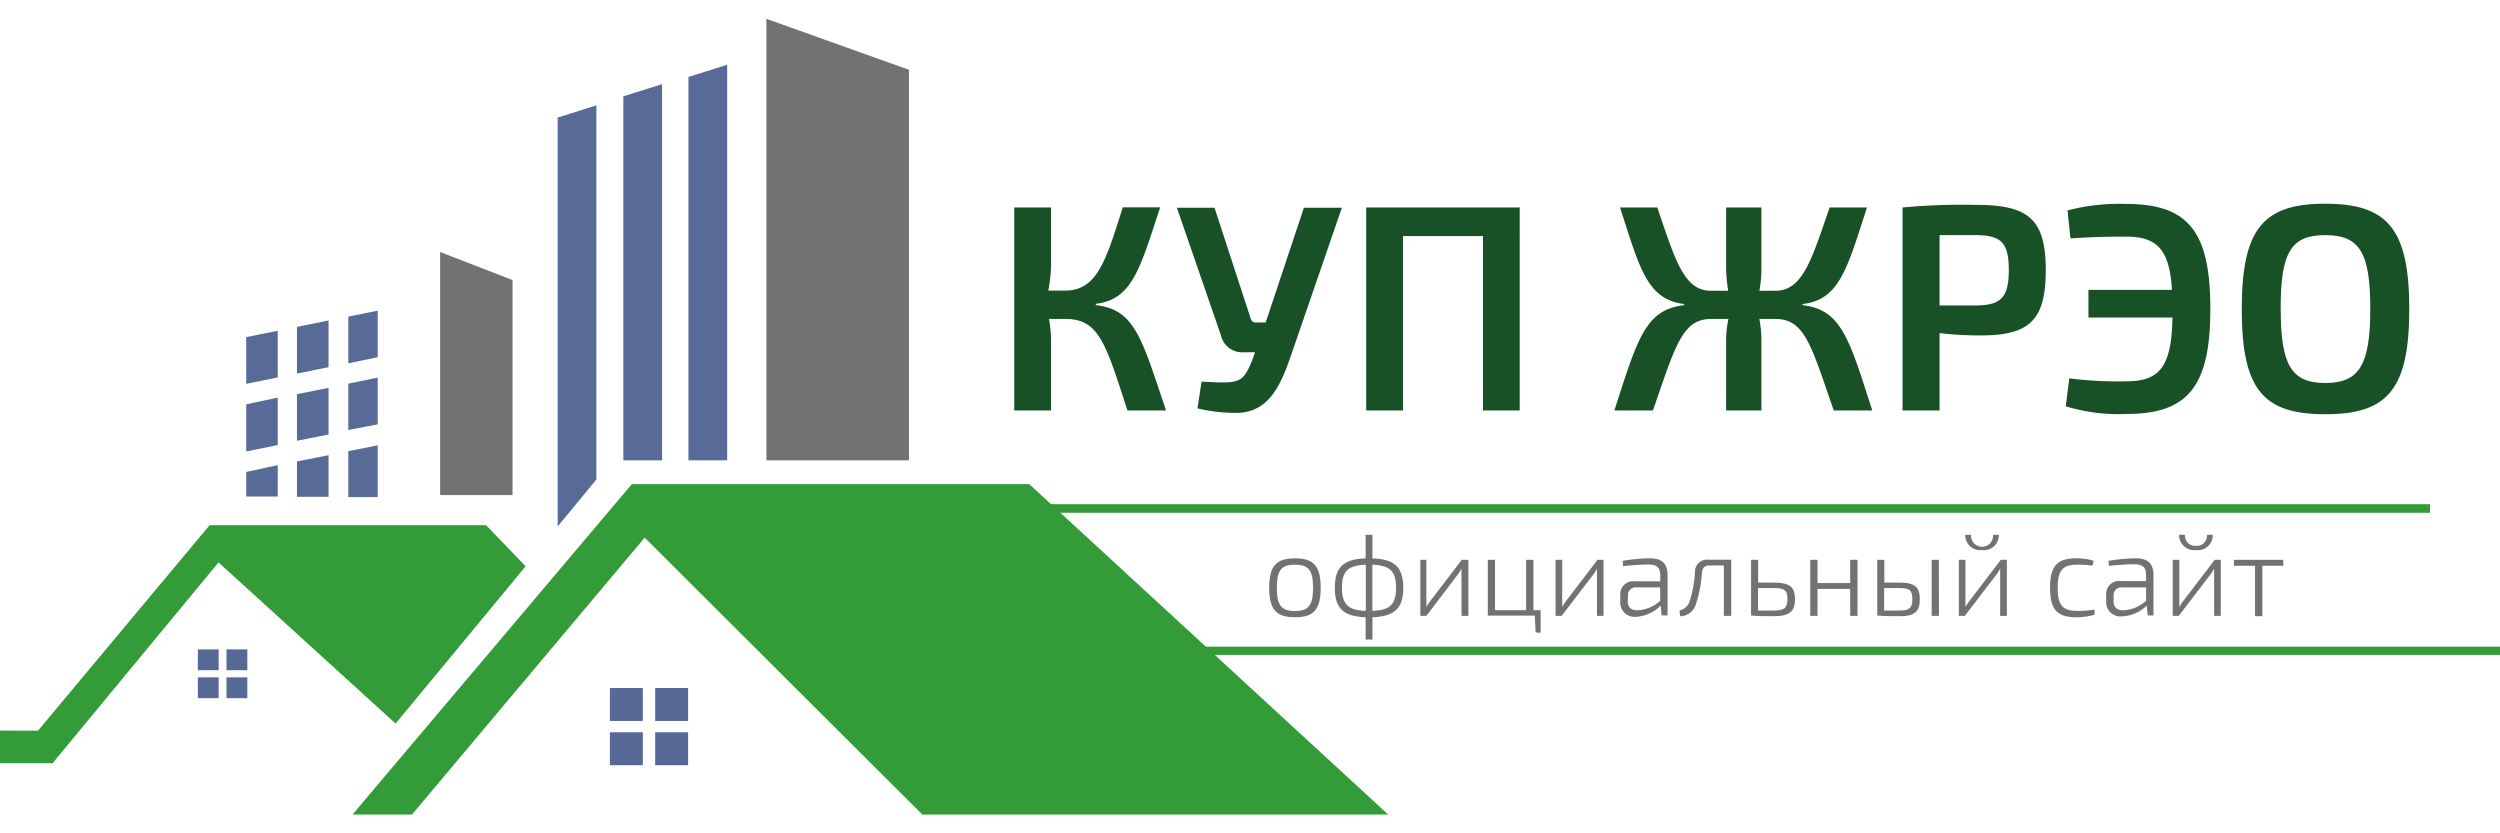 <svg xmlns="http://www.w3.org/2000/svg" viewBox="0 0 297.59 94.72" width="300" height="100"><defs><style>.cls-1{fill:#339b37;}.cls-2{fill:#576996;}.cls-3{fill:#737270;}.cls-4{fill:#586a97;}.cls-5{fill:#185126;}</style></defs><title>logo_work</title><g id="Слой_7" data-name="Слой 7"><rect class="cls-1" x="124.32" y="57.78" width="164.94" height="1.02"/><rect class="cls-1" x="140.52" y="74.74" width="157.07" height="0.98"/></g><g id="hone_front"><polygon class="cls-1" points="41.96 94.72 75.21 55.39 122.52 55.39 165.24 94.72 109.79 94.72 76.74 61.76 49.04 94.72 41.96 94.72"/><rect class="cls-2" x="77.99" y="79.66" width="3.92" height="3.92"/><rect class="cls-2" x="72.6" y="79.66" width="3.92" height="3.92"/><rect class="cls-2" x="77.99" y="84.93" width="3.92" height="3.92"/><rect class="cls-2" x="72.6" y="84.93" width="3.92" height="3.92"/></g><g id="hone_back"><polygon class="cls-1" points="0 88.61 0 84.73 4.52 84.74 24.95 60.28 57.86 60.28 62.57 65.17 47.09 83.89 26.01 64.71 6.26 88.61 0 88.61"/><rect class="cls-2" x="26.96" y="75.06" width="2.48" height="2.48"/><rect class="cls-2" x="23.55" y="75.06" width="2.48" height="2.48"/><rect class="cls-2" x="26.96" y="78.39" width="2.48" height="2.48"/><rect class="cls-2" x="23.55" y="78.39" width="2.48" height="2.48"/></g><g id="build_front"><polygon class="cls-3" points="108.2 6.07 91.23 0 91.23 52.56 108.2 52.56 108.2 6.07"/><polygon class="cls-4" points="86.56 5.47 81.95 6.92 81.95 52.56 86.56 52.56 86.56 5.47"/><polygon class="cls-4" points="78.81 7.78 74.2 9.23 74.2 52.56 78.81 52.56 78.81 7.78"/><polygon class="cls-4" points="70.99 10.3 66.38 11.76 66.38 60.43 70.99 54.84 70.99 10.3"/></g><g id="build_back"><polygon class="cls-3" points="61.01 31.1 52.39 27.76 52.39 56.69 61.01 56.69 61.01 31.1"/><polygon class="cls-4" points="44.96 34.74 41.46 35.45 41.46 41.01 44.96 40.28 44.96 34.74"/><polyline class="cls-4" points="41.46 43.43 41.46 48.95 44.96 48.27 44.96 42.71"/><polyline class="cls-4" points="41.46 51.47 41.46 56.93 44.96 56.93 44.96 50.77"/><polygon class="cls-4" points="39.11 35.91 35.35 36.67 35.35 42.23 39.11 41.47 39.11 35.91"/><polyline class="cls-4" points="35.35 44.68 35.35 50.23 39.11 49.48 39.11 43.93"/><polyline class="cls-4" points="35.35 52.69 35.35 56.9 39.11 56.9 39.11 51.95"/><polygon class="cls-4" points="33.06 37.13 29.31 37.89 29.31 43.45 33.06 42.69 33.06 37.13"/><polyline class="cls-4" points="29.31 45.89 29.31 51.5 33.06 50.74 33.06 45.09"/><polyline class="cls-4" points="29.31 53.94 29.31 56.87 33.06 56.87 33.06 53.13"/></g><g id="text_копия_" data-name="text (копия)"><path class="cls-5" d="M133.68,37.74c4.69.52,5.46,4.09,8.33,12.53h-4.59c-2.55-7.77-3.32-10.89-7.35-10.89h-2a14.16,14.16,0,0,1,.25,2.38v8.51h-4.38V26.11h4.38v7.11A18.45,18.45,0,0,1,128,36h2c3.82,0,4.87-3.6,6.86-9.91h4.45c-2.38,7.22-3.29,11-7.7,11.49Z" transform="translate(-3.21 -3.65)"/><path class="cls-5" d="M156.74,44.14c-1.26,3.61-2.69,6.13-5.91,6.41a19.07,19.07,0,0,1-5.08-.53l.49-3.18c4.55.24,4.9.24,6.06-2.63l.31-.87h-1.26a2.6,2.6,0,0,1-2.8-2l-5.25-15.2h4.48l4.31,13.2a.61.61,0,0,0,.63.46h1.15l4.55-13.66h4.52Z" transform="translate(-3.21 -3.65)"/><path class="cls-5" d="M184.11,50.27h-4.37V29.51h-9.52V50.27h-4.38V26.11h18.27Z" transform="translate(-3.21 -3.65)"/><path class="cls-5" d="M217.78,37.74c4.66.52,5.57,4.09,8.3,12.53h-4.59c-2.69-7.77-3.46-10.89-6.93-10.89h-1.92a14.12,14.12,0,0,1,.24,2.38v8.51h-4.2V41.76a11.69,11.69,0,0,1,.28-2.38H206.9c-3.43,0-4.24,3.12-6.93,10.89h-4.59c2.73-8.44,3.64-12,8.3-12.53V37.6c-4.41-.53-5.29-4.27-7.63-11.49h4.44c2.14,6.31,3.19,9.91,6.37,9.91h2.07a18.11,18.11,0,0,1-.25-2.8V26.11h4.2v7.11a15,15,0,0,1-.24,2.8h1.89c3.25,0,4.3-3.6,6.47-9.91h4.45c-2.35,7.22-3.26,11-7.67,11.49Z" transform="translate(-3.21 -3.65)"/><path class="cls-5" d="M229.68,26.11a76.93,76.93,0,0,1,8.75-.31c6.23,0,8.3,1.68,8.3,7.77s-2.07,7.77-7.77,7.77a40.48,40.48,0,0,1-4.87-.28v9.21h-4.41Zm8.65,11.66c3,0,4-.87,4-4.2s-.95-4.17-4-4.17h-4.24v8.37Z" transform="translate(-3.21 -3.65)"/><path class="cls-5" d="M249.32,26.46a24.17,24.17,0,0,1,7-.77c7.38,0,10,3.29,10,12.5s-2.66,12.5-10,12.5a21.74,21.74,0,0,1-7.21-.91l.42-3.33a46.08,46.08,0,0,0,6.82.35c4,0,5.36-1.82,5.46-7.59h-10V35.92h9.94c-.28-4.76-1.75-6.34-5.43-6.34-2.94,0-4.44.07-6.65.21Z" transform="translate(-3.21 -3.65)"/><path class="cls-5" d="M290,38.19c0,9.59-2.59,12.53-10,12.53s-9.94-2.94-9.94-12.53,2.59-12.53,9.94-12.53S290,28.6,290,38.19Zm-15.3,0C274.69,44.91,276,47,280,47s5.36-2.07,5.36-8.79S284.11,29.4,280,29.4,274.69,31.47,274.69,38.19Z" transform="translate(-3.21 -3.65)"/><path class="cls-3" d="M160.42,71.38c0,2.57-.81,3.51-3.06,3.51s-3.07-.94-3.07-3.51.82-3.51,3.07-3.51S160.42,68.82,160.42,71.38Zm-5.22,0c0,2.11.55,2.76,2.16,2.76s2.15-.65,2.15-2.76-.55-2.75-2.15-2.75S155.2,69.27,155.2,71.38Z" transform="translate(-3.21 -3.65)"/><path class="cls-3" d="M166.58,67.88c2.66.08,3.67,1.09,3.67,3.5s-1,3.41-3.67,3.51v2.65h-.81V74.89c-2.68-.1-3.67-1.09-3.67-3.51s1-3.42,3.67-3.5V65.07h.81Zm-.79.75c-2.09.06-2.84.77-2.84,2.75s.75,2.68,2.84,2.75Zm.78,5.5c2.08-.07,2.82-.76,2.82-2.75s-.74-2.67-2.82-2.75Z" transform="translate(-3.21 -3.65)"/><path class="cls-3" d="M177.18,74.72v-4.8c0-.27,0-.54,0-.83h0a4.68,4.68,0,0,1-.44.71L173,74.72h-.72V68.05H173v4.77c0,.29,0,.55,0,.85h0a5.81,5.81,0,0,1,.46-.71l3.75-4.91H178v6.67Z" transform="translate(-3.21 -3.65)"/><path class="cls-3" d="M186,76.69l-.09-2h-5.6V68.05h.86v6h3.7v-6h.87v6h.86v2.69Z" transform="translate(-3.21 -3.65)"/><path class="cls-3" d="M193.31,74.72v-4.8c0-.27,0-.54,0-.83h0a4.68,4.68,0,0,1-.44.71l-3.77,4.92h-.72V68.05h.79v4.77c0,.29,0,.55,0,.85h0a4.81,4.81,0,0,1,.45-.71l3.75-4.91h.72v6.67Z" transform="translate(-3.21 -3.65)"/><path class="cls-3" d="M196.36,68.17a21.66,21.66,0,0,1,3.22-.3c1.36,0,2.13.52,2.13,2v4.8H201l-.11-1.17A4.45,4.45,0,0,1,198,74.83,1.71,1.71,0,0,1,196.08,73v-.77a1.54,1.54,0,0,1,1.76-1.62h3v-.71c0-.84-.32-1.29-1.42-1.29-.8,0-1.95.08-3,.19Zm.61,4.77c0,.76.37,1.12,1.17,1.12a4.32,4.32,0,0,0,2.69-1.13v-1.6H198a.91.91,0,0,0-1,1Z" transform="translate(-3.21 -3.65)"/><path class="cls-3" d="M209.29,74.72h-.88v-6h-1.7c-.59,0-.84.26-.91.88a15,15,0,0,1-.72,3.75,2,2,0,0,1-1.86,1.42l-.1-.69a1.64,1.64,0,0,0,1.19-1,13.85,13.85,0,0,0,.66-3.6,1.43,1.43,0,0,1,1.62-1.44h2.7Z" transform="translate(-3.21 -3.65)"/><path class="cls-3" d="M214.29,70.76c2,0,2.59.53,2.59,2s-.72,2-2.47,2c-1.3,0-1.9,0-2.76-.08h0V68.05h.84v2.71Zm-1.81,3.33h1.81c1.24,0,1.69-.25,1.69-1.35s-.37-1.33-1.69-1.33h-1.81Z" transform="translate(-3.21 -3.65)"/><path class="cls-3" d="M224.32,74.72h-.87V71.51h-3.89v3.21h-.86V68.05h.86v2.77h3.89V68.05h.87Z" transform="translate(-3.21 -3.65)"/><path class="cls-3" d="M229.3,70.76c1.86,0,2.44.53,2.44,2s-.66,2-2.32,2c-1.29,0-1.9,0-2.75-.08h0V68.05h.84v2.71Zm-1.81,3.33h1.81c1.13,0,1.55-.25,1.55-1.35s-.35-1.33-1.55-1.33h-1.81Zm6.53.63h-.87V68.05H234Z" transform="translate(-3.21 -3.65)"/><path class="cls-3" d="M241.3,74.72v-4.8c0-.27,0-.54,0-.83h0a4,4,0,0,1-.44.71l-3.76,4.92h-.72V68.05h.79v4.77c0,.29,0,.55,0,.85h0a4.83,4.83,0,0,1,.46-.71l3.75-4.91h.72v6.67Zm-.16-9.65a1.77,1.77,0,0,1-2,1.82,1.79,1.79,0,0,1-2-1.82h.7a1.31,1.31,0,1,0,2.61,0Z" transform="translate(-3.21 -3.65)"/><path class="cls-3" d="M252.55,74.58a7.76,7.76,0,0,1-2.18.31c-2.29,0-3.13-.93-3.13-3.51s.84-3.51,3.13-3.51a6.76,6.76,0,0,1,2.06.3l-.14.57a12.49,12.49,0,0,0-1.78-.11c-1.74,0-2.36.62-2.36,2.75s.62,2.75,2.36,2.75a12.58,12.58,0,0,0,2-.15Z" transform="translate(-3.21 -3.65)"/><path class="cls-3" d="M254.2,68.17a21.65,21.65,0,0,1,3.21-.3c1.37,0,2.14.52,2.14,2v4.8h-.69l-.11-1.17a4.45,4.45,0,0,1-2.93,1.28,1.7,1.7,0,0,1-1.9-1.81v-.77a1.54,1.54,0,0,1,1.75-1.62h3v-.71c0-.84-.32-1.29-1.42-1.29-.8,0-1.95.08-3,.19Zm.6,4.77c0,.76.38,1.12,1.18,1.12a4.34,4.34,0,0,0,2.69-1.13v-1.6h-2.86a.92.92,0,0,0-1,1Z" transform="translate(-3.21 -3.65)"/><path class="cls-3" d="M266.77,74.72v-4.8c0-.27,0-.54,0-.83h0a4.68,4.68,0,0,1-.44.71l-3.77,4.92h-.72V68.05h.79v4.77c0,.29,0,.55,0,.85h0a5.81,5.81,0,0,1,.46-.71l3.75-4.91h.72v6.67Zm-.17-9.65a1.76,1.76,0,0,1-2,1.82,1.8,1.8,0,0,1-2-1.82h.7a1.2,1.2,0,0,0,1.32,1.31,1.19,1.19,0,0,0,1.29-1.31Z" transform="translate(-3.21 -3.65)"/><path class="cls-3" d="M272.51,68.76v6h-.87v-6h-2.51v-.71H275v.71Z" transform="translate(-3.21 -3.65)"/></g></svg>